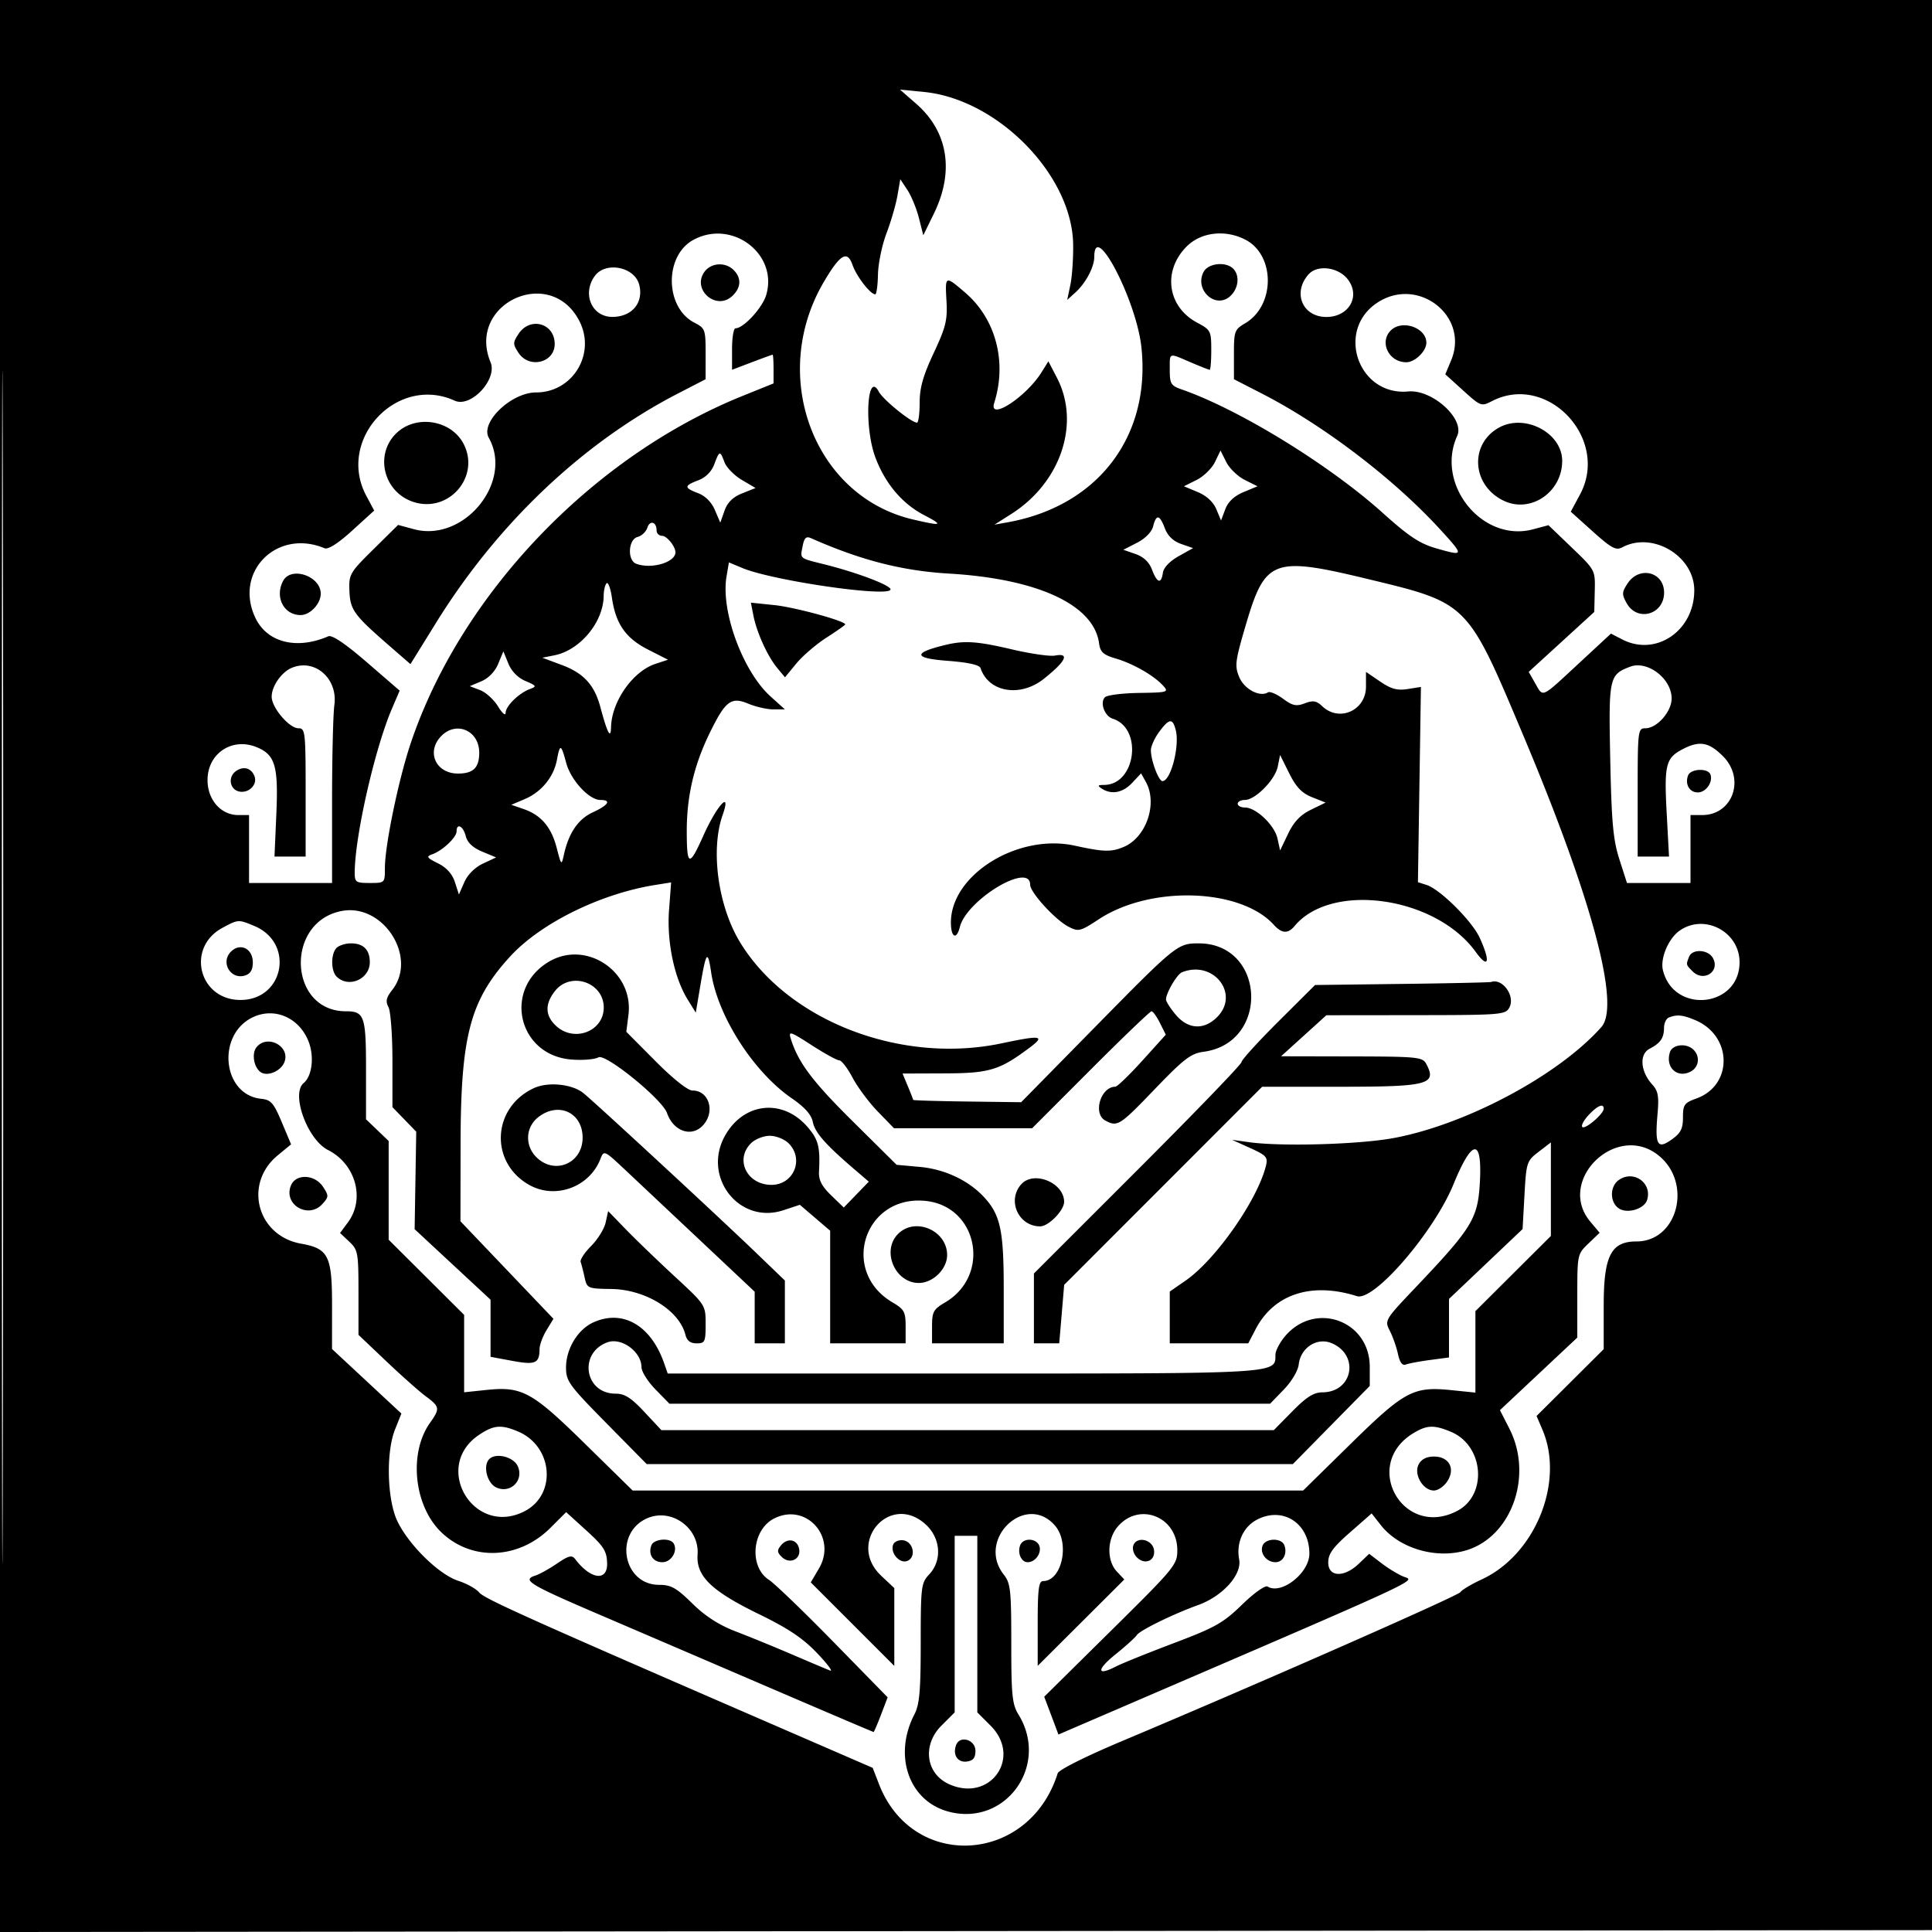 <svg xmlns="http://www.w3.org/2000/svg" viewBox="0 0 512 512"><path d="M0 256.002v256.002l256.25-.252 256.25-.252.252-255.75L513.004 0H0v256.002m.492.498c0 140.8.116 198.251.258 127.67.142-70.582.142-185.782 0-256C.608 57.951.492 115.7.492 256.5M242.776 27.472c8.479 7.394 10.186 17.954 4.71 29.146l-2.803 5.73-1.162-4.575c-.639-2.517-2.011-5.858-3.049-7.424l-1.887-2.849-.757 4.347c-.416 2.391-1.724 6.891-2.905 10-1.182 3.109-2.196 8.015-2.254 10.903-.057 2.888-.378 5.25-.712 5.25-1.308 0-4.975-4.753-6.052-7.844-1.369-3.925-3.298-2.754-7.625 4.629-14.558 24.842-2.614 56.691 23.573 62.855 7.832 1.843 8.361 1.639 2.995-1.156-5.766-3.003-10.281-8.361-12.868-15.272-3.007-8.03-2.207-23.242.915-17.408 1.149 2.147 8.612 8.196 10.112 8.196.389 0 .708-2.362.709-5.25.002-3.967.911-7.191 3.722-13.191 3.206-6.843 3.675-8.745 3.391-13.752-.387-6.833-.388-6.833 4.93-2.281 8.14 6.967 11.159 18.408 7.718 29.246-1.574 4.957 8.461-1.549 12.565-8.148l1.789-2.875 2.274 4.375c6.272 12.071 1.021 27.746-12.083 36.072l-4.479 2.845 3.479-.623c23.901-4.286 37.999-22.726 35.464-46.389C301.155 79.6 290 58.176 290 68.05c0 2.697-2.256 6.966-4.987 9.438l-2.192 1.984.839-3.986c.462-2.192.793-7.029.736-10.749-.284-18.356-19.967-38.448-39.55-40.371l-6.346-.623 4.276 3.729m-59.013 36.093c-7.751 4.206-7.592 17.886.254 21.944 2.863 1.48 2.983 1.813 2.979 8.267l-.005 6.724-7.245 3.74c-25.258 13.035-47.815 34.399-64.158 60.762L108.771 176l-5.635-4.899c-9.357-8.134-10.334-9.48-10.534-14.516-.174-4.371.085-4.819 6.358-11.015l6.54-6.459 4.165 1.128c13.266 3.594 26.449-12.494 19.862-24.239-2.294-4.089 5.98-12 12.551-12 9.729 0 15.932-10.278 11.442-18.961-7.709-14.908-29.939-4.535-23.515 10.972 1.873 4.522-5.224 12.122-9.501 10.173-15.332-6.986-31.406 10.333-23.42 25.234l2.084 3.889-5.834 5.303c-3.756 3.414-6.368 5.08-7.334 4.677-12.633-5.279-24.101 6.268-18.322 18.447 3.106 6.545 10.919 8.523 19.322 4.893.991-.428 4.456 1.906 10.209 6.875l8.709 7.523-2.033 4.738c-4.564 10.633-9.859 33.939-9.879 43.487C94 233.793 94.302 234 98 234c3.991 0 4-.008 4-3.949 0-6.032 3.658-23.665 6.899-33.252 13.333-39.444 48.105-75.803 87.851-91.86l8.25-3.332v-3.804c0-2.092-.113-3.803-.25-3.802-.137 0-2.613.898-5.5 1.995L194 97.992v-5.496c0-3.023.415-5.496.923-5.496 2.13 0 7.121-5.418 8.129-8.824 3.218-10.874-9.05-20.166-19.289-14.611m130.716 1.756c-6.438 6.438-5.132 15.963 2.768 20.179 3.599 1.921 3.748 2.208 3.75 7.25.002 2.888-.185 5.25-.414 5.25-.229 0-2.517-.9-5.083-2-5.908-2.533-5.5-2.685-5.5 2.052 0 3.663.309 4.16 3.213 5.172 15.164 5.286 38.954 19.892 53.119 32.613 7.131 6.404 9.912 8.238 14.438 9.526 7.249 2.062 7.274 1.942 1.021-4.911-12.31-13.493-30.97-27.728-47.409-36.167l-7.373-3.785-.005-6.534c-.004-6.205.148-6.624 3.001-8.31 7.954-4.698 7.971-18.032.028-22.139-5.321-2.752-11.743-2.007-15.554 1.804m-127.847 6.794c-3.26 4.655 3.12 10.229 7.338 6.412 2.431-2.2 2.603-4.811.459-6.956-2.218-2.217-6.05-1.95-7.797.544m132.348-.077c-2.541 4.747 3.135 9.978 7.016 6.466 2.243-2.03 2.623-5.485.804-7.304-1.951-1.951-6.594-1.454-7.82.838m-161.423 1.185c-3.332 4.756-.67 10.788 4.75 10.762 5.175-.025 8.292-3.751 7.102-8.491-1.209-4.818-9.02-6.315-11.852-2.271m189.232-.522C342.465 77.536 345.16 84 351.5 84c5.93 0 9.079-5.4 5.756-9.87-2.474-3.328-8.083-4.094-10.467-1.429m18.109 7.582c-10.992 7.384-4.878 24.685 8.29 23.459 6.37-.593 15.041 7.264 12.989 11.769-5.863 12.869 6.688 28.34 20.089 24.763l4.096-1.093 6.198 5.952c6.197 5.95 6.197 5.951 6.069 11.494l-.129 5.543-8.687 7.943-8.688 7.943 1.688 2.966c2.193 3.854 1.453 4.182 11.431-5.068l8.679-8.045 2.989 1.545c8.941 4.624 19.088-2.299 19.088-13.022 0-9.094-11.053-15.685-19.09-11.384-1.656.887-2.861.238-7.801-4.198l-5.842-5.246 2.448-4.552c7.943-14.77-8.62-32.344-23.331-24.754-2.814 1.452-3 1.383-7.624-2.808l-4.739-4.296 1.546-3.701c4.927-11.791-8.873-22.463-19.669-15.21M137.408 88.5c-1.517 2.316-1.517 2.684 0 5 2.816 4.298 9.592 2.648 9.592-2.335 0-5.523-6.53-7.338-9.592-2.665m231.163-.929c-3.11 3.111-.521 8.429 4.103 8.429 2.309 0 5.326-2.931 5.326-5.174 0-3.994-6.459-6.224-9.429-3.255m-263.648 27.352c-5.704 5.704-3.215 15.505 4.593 18.082 9.35 3.086 17.817-6.618 13.367-15.321-3.302-6.456-12.804-7.917-17.96-2.761m292.318-1.598c-7.907 4.392-7.188 15.348 1.273 19.383 7.137 3.403 15.473-2.282 15.482-10.558.009-7.426-9.888-12.638-16.755-8.825m-75.267 9.123c-.811 1.679-2.992 3.81-4.848 4.737l-3.375 1.684 3.657 1.528c2.33.974 4.115 2.617 4.919 4.529l1.262 3.002 1.125-2.982c.746-1.975 2.375-3.503 4.83-4.529l3.705-1.548-3.375-1.684c-1.856-.927-4.061-3.058-4.9-4.737l-1.526-3.051-1.474 3.051m-132.692.615a7.261 7.261 0 0 1-4.219 4.219c-3.826 1.445-3.834 1.988-.049 3.417 1.892.714 3.545 2.378 4.44 4.469l1.427 3.332 1.13-3.171c.783-2.198 2.217-3.605 4.673-4.584l3.543-1.414-3.629-2.141c-1.996-1.177-4.061-3.277-4.589-4.665-1.213-3.191-1.328-3.169-2.727.538m116.311 16.421c-.376 1.5-2.063 3.222-4.259 4.349l-3.637 1.866 3.229 1.125c2.143.747 3.613 2.144 4.371 4.151 1.351 3.579 2.441 3.882 2.883.802.195-1.353 1.822-3.064 4.158-4.371l3.839-2.149-3.166-1.103c-2.08-.725-3.557-2.141-4.308-4.129-1.387-3.675-2.284-3.831-3.11-.541m-134.054.394c-.333 1.048-1.49 2.138-2.572 2.42-2.477.648-2.777 6.177-.385 7.095 3.982 1.528 10.418-.344 10.418-3.03 0-1.545-2.283-4.363-3.535-4.363-.806 0-1.465-.648-1.465-1.441 0-2.285-1.794-2.782-2.461-.681m41.177 4.814c-.668 3.478-1.051 3.161 5.937 4.914 8.494 2.13 17.347 5.491 17.347 6.585 0 2.216-31.169-2.275-39.266-5.658l-3.566-1.489-.638 3.78c-1.546 9.147 4.315 25.092 11.661 31.73l3.815 3.446h-3.035c-1.669 0-4.666-.681-6.659-1.514-4.582-1.914-6.084-.758-10.315 7.941-4.087 8.402-5.997 16.615-5.997 25.783 0 9.438.653 9.634 4.371 1.309 3.634-8.137 7.544-12.365 5.144-5.562-3.287 9.318-1.215 24.29 4.691 33.894 12.787 20.794 42.656 32.274 69.294 26.632 10.358-2.195 11.596-2.012 7.444 1.095-8.083 6.049-10.674 6.837-22.603 6.881l-11.158.041 1.408 3.372c.775 1.855 1.409 3.481 1.409 3.614s6.439.325 14.309.427l14.31.186 19.656-19.996c21.404-21.773 21.815-22.105 27.409-22.099 17.704.017 18.885 26.366 1.287 28.727-3.381.453-5.202 1.846-12.94 9.898-9.33 9.708-9.879 10.058-13.097 8.336-3.371-1.804-1.27-8.933 2.645-8.975.506-.005 3.722-3.109 7.145-6.898l6.224-6.888-1.547-3.102c-.851-1.706-1.857-3.102-2.236-3.102-.379 0-7.653 6.975-16.165 15.5L273.524 299H236.925l-4.264-4.387c-2.345-2.413-5.365-6.463-6.711-9-1.345-2.537-2.94-4.613-3.543-4.613-.603 0-3.901-1.812-7.328-4.027-5.646-3.649-6.165-3.814-5.527-1.75 1.95 6.303 5.67 11.276 16.362 21.871l11.7 11.593 6.193.562c6.509.59 12.81 3.544 16.895 7.919 4.403 4.717 5.298 8.82 5.298 24.3V356h-19v-4.401c0-3.968.344-4.604 3.491-6.461 12.259-7.233 8.637-25.555-5.318-26.895-16.147-1.552-22.653 18.641-8.664 26.895 3.147 1.857 3.491 2.493 3.491 6.461V356h-20v-29.844l-4.014-3.436-4.015-3.436-4.392 1.446c-11.689 3.848-21.581-8.838-15.428-19.785 4.928-8.769 15.172-9.897 21.758-2.396 2.966 3.378 3.482 5.344 3.137 11.951-.115 2.214.724 3.854 3.2 6.254l3.356 3.252 3.321-3.426 3.321-3.427-3.872-3.318c-7.622-6.533-10.393-9.69-10.961-12.491-.396-1.954-2.134-3.913-5.556-6.261-10.167-6.977-19.693-21.841-21.39-33.379-.898-6.099-1.341-5.572-2.851 3.393l-1.225 7.268-2.172-3.514c-3.552-5.746-5.541-15.336-4.912-23.677l.552-7.326-4.178.668c-14.587 2.329-30.426 10.144-38.531 19.012-10.564 11.559-13.043 20.943-13.089 49.55l-.033 20.578 12.323 12.922 12.322 12.922-1.83 3c-1.007 1.65-1.84 3.9-1.851 5-.039 3.82-1.098 4.279-7.24 3.138L130 359.57v-15.134l-10.06-9.343-10.059-9.343.213-12.919.213-12.919-3.154-3.254-3.153-3.253v-12.268c0-6.748-.473-13.152-1.05-14.231-.824-1.539-.608-2.525 1-4.569 6.797-8.642-2.359-22.984-13.357-20.92C75.458 244.256 76.419 268 91.668 268c4.905 0 5.332 1.242 5.332 15.513v13.113l3 2.874 3 2.874v26.164l10 9.962 10 9.962V368.969l5.851-.611c9.495-.993 12.082.418 26.226 14.299L167.653 395h177.694l12.576-12.343c14.3-14.034 16.644-15.285 26.717-14.253l6.36.652v-21.594l10-9.962 10-9.962v-24.794l-3.25 2.5c-3.152 2.425-3.265 2.77-3.75 11.487l-.5 8.986-9.75 9.255-9.75 9.256v15.514l-5.012.665c-2.757.366-5.639.906-6.405 1.2-.95.364-1.621-.523-2.108-2.786-.394-1.827-1.362-4.585-2.152-6.131-1.424-2.785-1.363-2.887 6.87-11.558 15.133-15.938 16.513-18.231 17.01-28.276.563-11.379-2.114-11.003-7.016.987-5.182 12.673-21.051 31.079-25.566 29.653-12.091-3.82-22.035-.564-26.899 8.807L330.804 356H310v-13.728l4.177-2.886c7.962-5.5 19.066-21.358 21.307-30.428.563-2.279.132-2.766-4.178-4.718l-4.806-2.176 4.5.628c8.618 1.204 29.362.597 38.5-1.126 19.229-3.625 43.661-16.71 54.89-29.397 5.104-5.767-2.489-34.033-20.85-77.624-14.724-34.954-14.458-34.687-41.024-41.091-25.16-6.066-27.235-5.287-32.357 12.134-2.839 9.656-2.992 10.875-1.743 13.864 1.334 3.194 5.442 5.372 7.609 4.033.512-.317 2.304.438 3.981 1.678 2.534 1.873 3.511 2.08 5.779 1.224 2.213-.835 3.09-.686 4.647.792 4.496 4.268 11.568 1.086 11.568-5.206v-3.913l3.75 2.553c2.913 1.982 4.538 2.427 7.28 1.993l3.53-.559-.397 25.872-.397 25.872 2.291.727c3.569 1.133 12.039 9.551 14.068 13.982 2.95 6.444 2.368 8.481-1.068 3.737-10.635-14.681-38.214-18.598-47.992-6.815-1.731 2.085-3.38 1.992-5.463-.309-8.816-9.742-32.639-10.526-46.365-1.526-4.982 3.266-5.414 3.373-8.075 1.997-3.53-1.826-10.162-9.082-10.162-11.118 0-6.145-16.818 3.976-18.635 11.214-.886 3.531-2.365 2.768-2.365-1.22 0-12.646 17.736-23.646 32.814-20.352 7.695 1.681 9.661 1.732 12.981.336 5.985-2.516 9.047-11.499 5.87-17.221l-1.265-2.278-2.374 2.528c-2.467 2.625-5.448 3.193-8.026 1.527-1.229-.794-1.118-.972.614-.985 8.405-.061 10.325-14.995 2.257-17.556-2.157-.685-3.451-4.279-2.047-5.683.562-.562 4.628-1.076 9.035-1.141 7.635-.113 7.937-.203 6.393-1.909-2.435-2.69-7.897-5.832-12.504-7.192-3.383-.999-4.17-1.71-4.483-4.046-1.365-10.194-16.226-17.1-39.765-18.48-12.434-.729-23.437-3.555-36.622-9.404-1.234-.547-1.752-.047-2.162 2.088m-137.681 9.242c-2.286 4.272.167 9.066 4.639 9.066 2.512 0 5.326-2.998 5.326-5.674 0-4.662-7.854-7.335-9.965-3.392m356.298.681c-1.536 2.344-1.561 2.889-.24 5.25 2.818 5.037 9.907 3.019 9.907-2.82 0-5.497-6.575-7.15-9.667-2.43m-270.583-.035c-.412.414-.76 1.916-.772 3.337-.059 6.933-6.226 14.383-13.033 15.744l-3.223.645 5.114 1.907c5.841 2.179 8.688 5.277 10.267 11.172 1.864 6.962 2.749 8.629 2.829 5.333.166-6.818 5.754-14.799 11.746-16.777l3.349-1.105-5.247-2.668c-5.965-3.033-8.602-6.801-9.61-13.734-.368-2.534-1.008-4.268-1.42-3.854m38.906 8.527c.88 4.497 3.737 10.797 6.301 13.893l2.071 2.5 3.014-3.663c1.657-2.015 5.251-5.1 7.986-6.855 2.734-1.755 4.972-3.332 4.972-3.505 0-.912-13.354-4.553-18.754-5.113l-6.253-.65.663 3.393m50.844 7.822c-8.597 2.074-8.439 3.509.459 4.185 5.634.427 8.606 1.081 8.898 1.957 2.131 6.394 10.495 7.815 16.748 2.845 5.884-4.676 6.974-6.941 2.973-6.176-1.332.255-6.45-.482-11.374-1.638-9.284-2.18-12.617-2.401-17.704-1.173m-118.47 5c-.844 2.036-2.558 3.813-4.451 4.614l-3.079 1.302 2.75 1.052c1.512.579 3.648 2.527 4.746 4.328 1.103 1.809 1.998 2.57 2 1.699.005-1.81 3.565-5.286 6.504-6.35 1.795-.649 1.669-.864-1.223-2.089-2.024-.858-3.716-2.574-4.549-4.617l-1.327-3.251-1.371 3.312m-54.673 1.041c-2.758 1.141-5.357 4.864-5.357 7.676 0 2.878 4.647 8.354 7.089 8.354 1.806 0 1.911.93 1.911 17v17h-8.257l.491-11.25c.556-12.761-.303-15.707-5.167-17.722-6.54-2.709-13.067 1.634-13.067 8.694 0 5.238 3.547 9.278 8.146 9.278H66v18h22v-21.36c0-11.749.275-23.366.611-25.816.959-7.002-5.171-12.37-11.254-9.854M432 176.685c-5.563 2.111-5.719 2.842-5.268 24.592.347 16.694.77 21.314 2.426 26.473l2.005 6.25H448v-18h3.077c8.121 0 11.521-9.602 5.523-15.6-3.737-3.737-6.201-4.175-10.62-1.89-4.529 2.342-4.98 4.115-4.297 16.868l.623 11.622H434v-17c0-16.459.065-17 2.045-17 3.075 0 6.955-4.407 6.955-7.899 0-5.259-6.405-10.159-11-8.416M307.188 193.96c-1.203 1.627-2.188 3.81-2.188 4.85 0 2.726 2.044 8.19 3.063 8.19 2.186 0 4.599-9.227 3.528-13.493-.817-3.256-1.731-3.162-4.403.453M117 195c-4.133 4.133-1.569 10 4.371 10 4.063 0 5.629-1.542 5.629-5.545 0-5.8-5.987-8.468-10-4.455m30.585 6.399c-.848 4.52-4.115 8.502-8.503 10.362l-3.582 1.519 3.224 1.11c4.664 1.606 7.365 4.759 8.797 10.269 1.225 4.716 1.275 4.763 1.92 1.841 1.274-5.766 3.791-9.447 7.686-11.24 4.154-1.913 4.972-3.26 1.979-3.26-2.99 0-7.825-5.242-9.058-9.82-1.363-5.062-1.643-5.151-2.463-.781m191.039 1.733c-.707 3.533-5.958 8.868-8.73 8.868-1.042 0-1.894.45-1.894 1s.865 1 1.923 1c2.939 0 7.847 4.675 8.624 8.215l.694 3.16 2.13-4.437c1.513-3.154 3.256-4.988 6.026-6.34l3.896-1.903-3.601-1.436c-2.695-1.075-4.213-2.663-6.03-6.309l-2.428-4.872-.61 3.054m-276.136 1.253c-2.233 1.633-1.536 5.033 1.11 5.413 2.501.359 4.666-1.947 3.842-4.094-.847-2.207-2.965-2.772-4.952-1.319m384.874 1.115c-.888 2.314.361 4.5 2.571 4.5 2.155 0 4.075-2.724 3.349-4.75-.63-1.756-5.225-1.562-5.92.25M121 220.326c0 1.585-3.73 5.102-6.43 6.063-1.688.6-1.499.902 1.5 2.399 2.273 1.135 3.787 2.816 4.489 4.987l1.058 3.276 1.442-3.276c.878-1.996 2.803-3.915 4.929-4.912l3.487-1.638-3.702-1.546c-2.481-1.037-3.914-2.394-4.346-4.113-.668-2.664-2.427-3.563-2.427-1.24m-62.016 25.541C49.231 251.094 52.675 265 63.723 265c11.575 0 14.412-15.121 3.678-19.606-4.221-1.763-4.245-1.762-8.417.473m386.133.764c-2.956 2.07-5.186 7.337-4.429 10.461C443.532 268.83 461 267.031 461 255c0-8.087-9.294-12.984-15.883-8.369M89.2 251.2c-1.547 1.547-1.547 6.053 0 7.6 3.147 3.147 8.8.706 8.8-3.8 0-3.305-1.695-5-5-5-1.43 0-3.14.54-3.8 1.2m-28 1c-2.844 2.844-.062 7.526 3.752 6.315 1.427-.453 2.048-1.506 2.048-3.475 0-3.658-3.345-5.295-5.8-2.84m386.407 1.382c-.812 2.117-.828 2.054.964 3.847 2.908 2.907 7.296.06 5.392-3.498-1.246-2.329-5.507-2.563-6.356-.349m-302.303 1.374c-12.036 7.339-7.973 24.661 6.058 25.824 2.974.247 6.232-.013 7.239-.577 1.901-1.063 16.882 11.106 18.161 14.752 1.725 4.917 6.572 6.544 9.583 3.216 3.257-3.599 1.545-9.171-2.818-9.171-1.258 0-5.118-3.062-9.811-7.783l-7.737-7.783.565-4.467c1.465-11.585-11.352-20.04-21.24-14.011m167.925 2.713c-1.316.53-4.229 5.493-4.229 7.205 0 .535 1.165 2.357 2.589 4.049 3.265 3.88 7.461 4.118 10.956.622 6.139-6.139-.989-15.226-9.316-11.876m-166.156 4.966c-2.705 3.438-2.625 6.498.241 9.191C152.126 276.346 160 273.35 160 267c0-6.687-8.771-9.649-12.927-4.365m224.427-1.886-23 .289-9.75 9.712c-5.363 5.342-9.75 10.174-9.75 10.738 0 .564-12.375 13.395-27.5 28.512L274 337.486V356H280.707l.654-7.75.655-7.75 26.235-26.25L334.486 288h20.685c23.352 0 25.705-.626 22.794-6.066-.966-1.804-2.293-1.937-19.75-1.973l-18.715-.039 6-5.437 6-5.436 23.715-.025c22.678-.023 23.761-.111 24.785-2.024 1.617-3.021-1.803-7.813-4.832-6.77-.367.127-11.018.36-23.668.519M67.27 269.46c-9.957 4.398-8.488 20.666 1.963 21.737 2.571.263 3.286 1.077 5.433 6.184l2.473 5.88-3.545 2.922c-9.123 7.52-5.474 21.322 6.185 23.401 7.265 1.295 8.222 3.199 8.216 16.34l-.006 11.576 9.193 8.554 9.192 8.554-1.687 4.216c-2.181 5.451-2.186 16.352-.011 22.748 2.132 6.268 11.14 15.571 16.839 17.389 2.192.699 4.66 2.079 5.485 3.068 1.39 1.666 12.726 6.76 79.387 35.676l24.886 10.795 1.676 4.329c8.933 23.067 39.796 21.182 47.355-2.893.282-.899 7.455-4.494 16.843-8.443 36.638-15.41 89.294-38.589 89.904-39.576.359-.58 2.902-2.097 5.653-3.371 14.176-6.568 21.972-25.832 16.053-39.67l-1.55-3.624 8.897-8.855 8.896-8.855v-11.584c0-13.164 1.94-16.958 8.67-16.958 11.02 0 14.95-15.647 5.749-22.885-11.189-8.801-27.075 6.821-17.957 17.658l2.462 2.926-2.962 2.837c-2.933 2.81-2.962 2.947-2.962 13.888v11.05l-10.25 9.618-10.249 9.618 2.499 4.895c6.436 12.603.485 28.944-11.781 32.351-7.961 2.211-17.526-.704-22.299-6.795l-2.42-3.088-5.75 5.046c-4.533 3.978-5.75 5.664-5.75 7.964 0 3.893 4.206 4.052 8.116.306l2.726-2.612 3.359 2.563c1.847 1.409 4.47 2.987 5.829 3.507 3.084 1.18 6.367-.337-76.03 35.148l-15.5 6.676-1.885-5.01-1.885-5.01 17.635-17.424C311.338 415.458 312 414.655 312 410.825c0-8.863-10.036-12.88-15.75-6.303-2.879 3.313-3.01 9.041-.273 11.953l1.976 2.104-11.476 11.444L275 441.467v-11.233c0-9.065.276-11.234 1.427-11.234 4.988 0 7.163-10.04 3.179-14.672-7.732-8.988-20.96 3.596-13.606 12.945 1.807 2.298 2 4.057 2 18.267 0 13.743.241 16.117 1.916 18.842 8.3 13.507-3.466 29.778-18.588 25.706-10.472-2.819-14.661-14.841-8.987-25.788 1.339-2.584 1.659-6.233 1.659-18.936 0-14.894.119-15.862 2.227-18.106 3.532-3.759 3.08-9.701-1.016-13.36-9.443-8.438-20.932 4.97-11.711 13.667l3.5 3.301V441.489l-11.069-11.07-11.07-11.069 2.154-3.651c4.935-8.365-3.418-17.644-11.924-13.246-5.841 3.02-6.625 12.794-1.302 16.23 1.491.963 9.177 8.36 17.08 16.439l14.369 14.689-1.755 4.594c-.965 2.527-1.854 4.595-1.975 4.595s-12.322-5.201-27.114-11.557a73191.377 73191.377 0 0 0-45.644-19.595c-18.618-7.982-20.523-9.151-16.826-10.324 1.059-.336 3.62-1.761 5.691-3.167 3.134-2.127 3.944-2.321 4.826-1.16 4.105 5.407 8.592 5.966 8.451 1.053-.092-3.202-.893-4.464-5.483-8.635l-5.375-4.884-4.143 4.143c-8.397 8.397-20.802 8.936-28.874 1.256-7.324-6.967-8.791-21.022-3.037-29.102 2.658-3.733 2.577-4.24-1.109-6.965-1.72-1.272-6.445-5.464-10.5-9.315L95 353.746v-11.199c0-10.581-.135-11.325-2.442-13.492l-2.441-2.294 2.108-2.852c4.584-6.2 2.028-15.441-5.296-19.142-5.468-2.763-9.883-14.9-6.455-17.745 2.309-1.916 2.872-7.257 1.19-11.283-2.523-6.04-8.768-8.764-14.394-6.279m374.98.202c-.687.278-1.257 1.48-1.265 2.671-.02 2.767-.907 4.063-3.842 5.61-2.781 1.465-2.419 6.028.756 9.509 1.519 1.666 1.773 3.113 1.363 7.762-.727 8.248-.049 9.482 3.734 6.789 2.42-1.723 3.004-2.865 3.004-5.87 0-3.37.345-3.856 3.569-5.022 9.739-3.521 9.558-16.582-.287-20.749-3.328-1.409-4.89-1.564-7.032-.7m-374.239 7.825c-1.531 1.845-.577 6.082 1.553 6.899 1.95.749 4.991-.784 5.815-2.931 1.595-4.156-4.492-7.434-7.368-3.968m374.534 1.372c-1.278 4.026 1.958 7.012 5.527 5.102 2.175-1.163 2.528-3.961.728-5.761-1.845-1.845-5.586-1.451-6.255.659m-301.045 9.5c-11.121 5.137-11.827 19.717-1.243 25.665 6.927 3.893 15.959.589 18.868-6.903.912-2.349.997-2.31 6.649 3.004l19.976 18.787L200 342.315V356h8v-16.653l-7.75-7.457c-9.808-9.437-42.636-39.792-45.652-42.213-3.002-2.41-9.35-3.048-13.098-1.318m279.504 7.137c-1.29 1.373-2.042 2.8-1.671 3.171.731.73 5.667-3.487 5.667-4.841 0-1.527-1.635-.844-3.996 1.67m-278.369.577c-3.444 2.709-3.592 7.679-.321 10.753 4.867 4.571 12.086 1.39 12.086-5.326 0-6.675-6.416-9.635-11.765-5.427M199 303c-4.326 4.326-1.024 11 5.443 11 5.898 0 8.727-6.83 4.557-11-1.111-1.111-3.333-2-5-2-1.667 0-3.889.889-5 2m230.008 9.707c-2.468 1.729-2.418 6.022.087 7.589 2.256 1.412 6.655.066 7.394-2.261 1.434-4.519-3.559-8.075-7.481-5.328M77.063 314.25c-1.957 5.046 4.699 8.881 8.371 4.823 1.716-1.897 1.727-2.178.175-4.547-2.211-3.375-7.281-3.538-8.546-.276m193.592-.421c-3.859 4.264-.771 11.171 4.995 11.171 2.224 0 6.35-4.223 6.35-6.5 0-5.059-8.01-8.357-11.345-4.671M160.504 323.98c-.365 1.664-2.091 4.459-3.834 6.209-1.744 1.751-2.998 3.662-2.788 4.247.21.585.678 2.414 1.041 4.064.646 2.942.782 3.002 7.122 3.097 9.04.137 17.98 5.67 19.602 12.132.394 1.569 1.309 2.271 2.961 2.271 2.209 0 2.392-.39 2.392-5.078 0-5.077-.001-5.079-8.25-12.706-4.537-4.195-10.349-9.795-12.915-12.445l-4.666-4.818-.665 3.027M238 327c-4.46 4.46-.847 13 5.5 13 3.748 0 7.5-3.701 7.5-7.398 0-6.519-8.445-10.157-13-5.602m-80.73 23.435c-4.144 1.862-7.261 6.996-7.266 11.964-.004 3.615.777 4.692 10.688 14.75L171.385 388H342.62l10.19-10.355L363 367.29v-5.068c0-12.284-14.532-17.509-22.467-8.079-1.393 1.656-2.533 3.85-2.533 4.877 0 5.07 1.503 4.98-82.747 4.98H176.95l-.959-2.75c-3.497-10.023-10.93-14.317-18.721-10.815m3.73 5.284c-7.78 2.809-6.09 13.614 2.129 13.614 2.419 0 4.099 1.066 7.624 4.834l4.521 4.833h162.301l4.925-5c3.747-3.804 5.651-5.004 7.962-5.015 8.082-.041 9.894-9.938 2.389-13.047-3.846-1.593-8.181 1.237-8.675 5.661-.186 1.666-1.868 4.497-3.953 6.651l-3.629 3.75H177.406l-3.703-3.792c-2.037-2.086-3.703-4.736-3.703-5.889 0-4.077-5.275-7.944-9-6.6m-34.067 24.547c-12.542 8.452-1.342 27.168 12.1 20.217 8.575-4.434 7.517-17.199-1.751-21.121-4.464-1.89-6.462-1.715-10.349.904m247.567-.424c-13.754 8.409-2.692 27.997 11.628 20.592 8.155-4.217 7.144-17.333-1.618-20.994-4.517-1.888-6.389-1.812-10.01.402m-244.833 6.825c-1.755 1.754-.596 6.408 1.875 7.534 3.75 1.709 7.368-1.909 5.659-5.659-1.126-2.471-5.78-3.63-7.534-1.875m246.297 1.4C374.567 390.678 377.083 395 380 395c1.075 0 2.671-1.095 3.548-2.433 2.209-3.371.482-6.567-3.548-6.567-1.938 0-3.304.7-4.036 2.067m-204.488 14.306c-8.879 3.935-6.395 17.627 3.197 17.627 3.164 0 4.567.787 8.796 4.934 3.458 3.392 7.064 5.713 11.531 7.422 3.575 1.368 10.325 4.13 15 6.138 4.675 2.008 9.175 3.907 10 4.222.825.314-.75-1.786-3.5-4.667-3.732-3.909-7.646-6.526-15.433-10.317-12.561-6.115-16.613-10.055-16.201-15.753.511-7.081-6.973-12.45-13.39-9.606m161.861.233c-3.804 1.876-5.791 6.162-4.945 10.668.758 4.042-4.365 9.727-10.892 12.086-6.67 2.411-15.43 6.704-16.238 7.958-.419.65-2.971 2.958-5.671 5.129-5.029 4.044-4.965 5.832.117 3.204 1.563-.808 8.456-3.592 15.317-6.186 11.009-4.162 13.139-5.362 18.126-10.211 3.198-3.11 6.136-5.195 6.769-4.803 3.654 2.258 11.08-3.588 11.08-8.723 0-7.932-6.83-12.492-13.663-9.122M253 430.4v23.4l-3.5 3.5c-5.135 5.135-4.172 12.706 1.972 15.505 10.924 4.978 19.48-7.053 11.028-15.505l-3.5-3.5V407h-6v23.4m-80.362-20.9c-.932 2.43.403 4.5 2.902 4.5 2.377 0 4.178-3.03 2.966-4.991-.96-1.552-5.22-1.195-5.868.491m34.356.007c-1.103 1.329-1.076 1.84.164 3.08 2.021 2.021 5.033.754 4.645-1.954-.377-2.626-3.045-3.251-4.809-1.126m29.702-.157c-.834 2.174 1.692 5.099 3.73 4.317 2.452-.941 1.658-5.084-1.049-5.47-1.167-.166-2.374.352-2.681 1.153m33.666.15c-.793 2.064.282 4.5 1.984 4.5 2.047 0 3.789-2.486 3.064-4.373-.784-2.043-4.279-2.131-5.048-.127m29.997.007c-.353.92.057 2.337.927 3.207 2.124 2.124 4.941.907 4.534-1.96-.394-2.777-4.513-3.717-5.461-1.247m34.231.12c-.776 2.021 1.066 4.373 3.425 4.373 2.015 0 3.201-2.274 2.347-4.5-.771-2.009-4.988-1.917-5.772.127m-81.201 52.803c-.996 2.595.399 4.739 2.857 4.39 1.652-.235 2.254-.987 2.254-2.82 0-2.952-4.098-4.211-5.111-1.57" fill-rule="evenodd"/></svg>